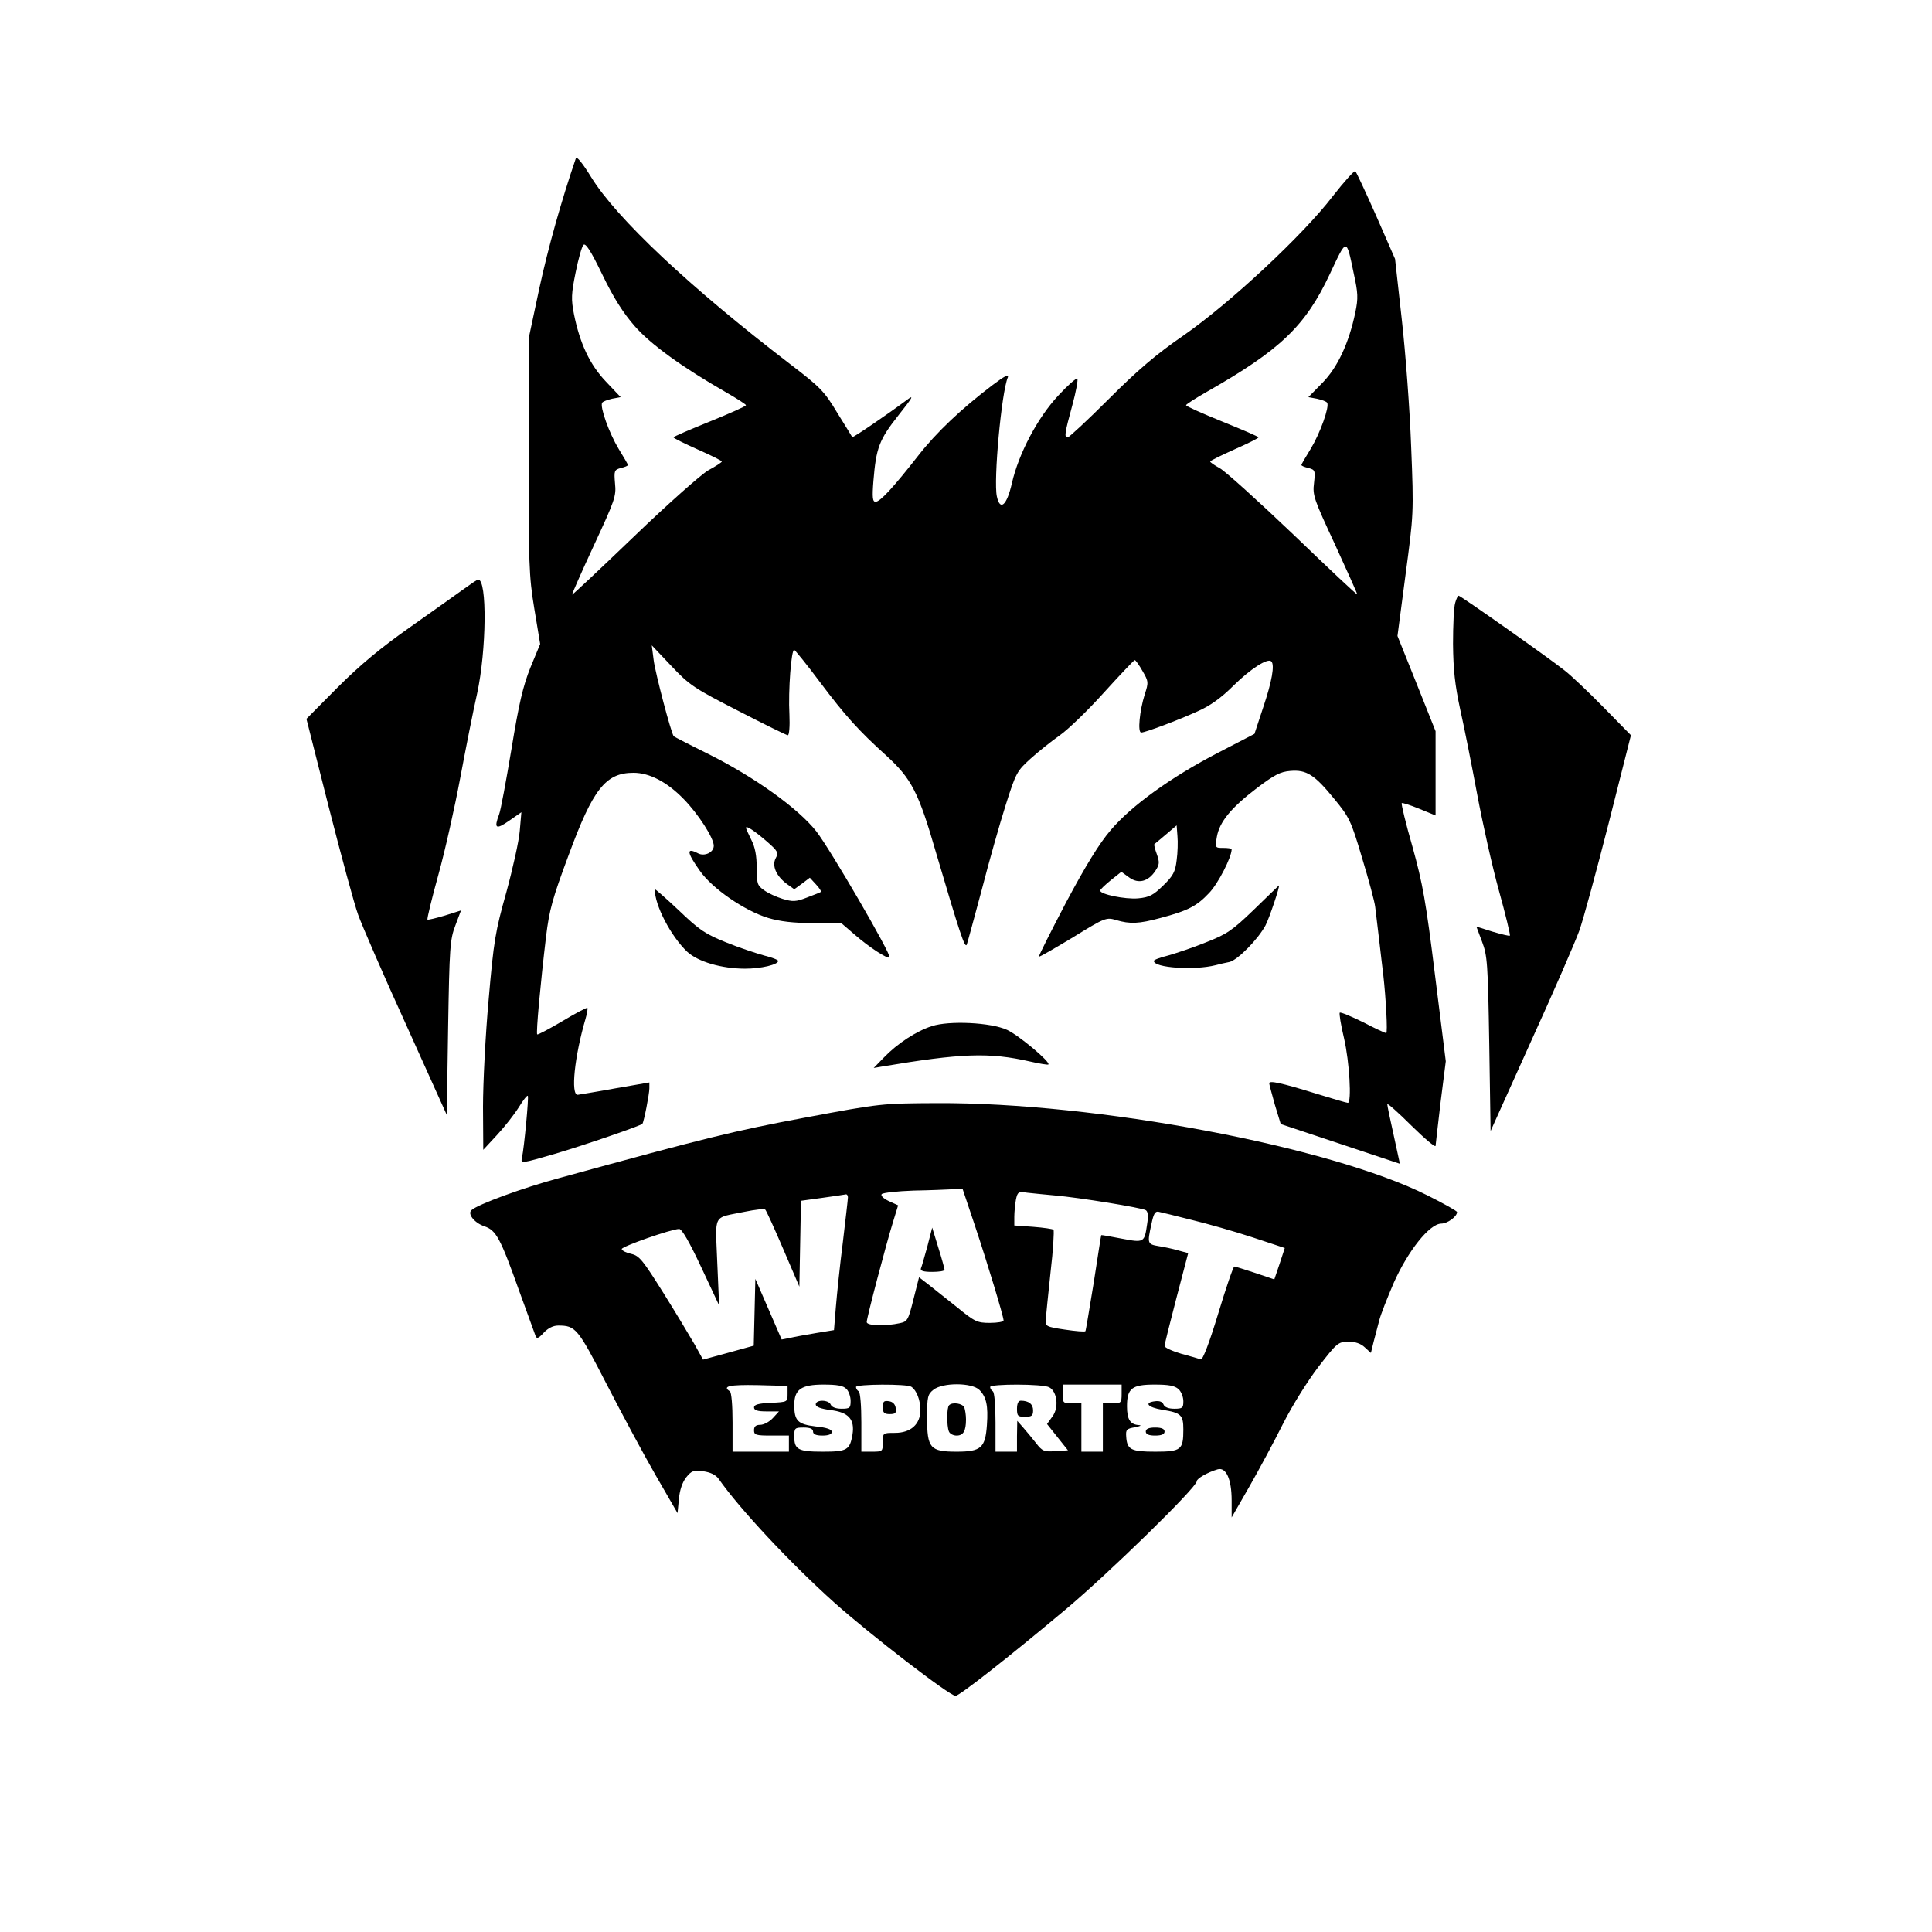 <svg version="1" xmlns="http://www.w3.org/2000/svg" width="960" height="960" viewBox="0 0 720 720"><path d="M214.6 59c-5.4 15.8-10.3 33.2-13.6 48.4l-4 18.8v43.7c0 40 .1 44.7 2.1 56.8l2.2 13.3-3.6 8.7c-2.8 7-4.3 13.4-7.1 30.5-2 11.9-4 22.8-4.6 24.3-2 5.3-1.2 5.8 3.7 2.4l4.6-3.2-.6 6.9c-.3 3.8-2.6 14.1-5 22.9-4.1 14.6-4.7 18-6.6 40-1.2 13.2-2.1 31.2-2.1 40l.1 16 5.1-5.5c2.8-3 6.4-7.6 8.1-10.3 1.6-2.6 3.1-4.6 3.4-4.3.4.4-1.3 18.9-2.2 23.2-.5 2.1-.1 2 12.3-1.6 11.5-3.4 32.1-10.5 32.6-11.2.6-.8 2.6-11.2 2.6-13.2v-2.2l-12.7 2.2c-7.1 1.3-13.4 2.3-14 2.4-2.7.1-1.2-14.3 2.9-28.3.6-2 .9-3.9.7-4.1-.2-.2-4.4 2-9.4 5-4.9 2.9-9.1 5.1-9.3 4.9-.5-.4 1.2-18.9 3.3-36.5 1.2-9.9 2.4-14.2 8.4-30.3C221 294 225.7 288 236.1 288c5.9 0 12.5 3.4 18.7 9.8 5.4 5.5 11.2 14.5 11.2 17.4 0 2.5-3.5 4.1-5.9 2.8-4.4-2.3-4.2-.4.7 6.5 4.6 6.6 16.6 14.9 25.5 17.6 4.4 1.3 9.3 1.9 16.7 1.9h10.5l5 4.3c5.4 4.7 12.3 9.2 13 8.5.9-.8-22.2-40.5-27.3-47-6.8-8.6-23-20.2-40.2-28.8-6.9-3.4-12.7-6.4-12.9-6.6-.9-.8-6.9-23.6-7.5-28.4l-.7-5.5 7.3 7.7c6.8 7.2 8.5 8.3 24.9 16.7 9.7 5 18 9.1 18.5 9.1s.8-3.3.6-7.6c-.5-9.1.7-24.6 1.8-24.2.4.2 4.9 5.7 9.8 12.3 9.1 12.1 14.2 17.8 24.4 27 9.5 8.7 12.1 13.6 18.7 36.5 8.8 29.8 10.7 35.7 11.4 34 .3-.8 2.8-10.1 5.6-20.5 2.7-10.5 6.7-24.6 8.9-31.5 3.8-12 4.2-12.7 9.3-17.3 3-2.7 7.9-6.6 10.9-8.7 3-2.1 10.4-9.2 16.4-15.9 6-6.6 11.2-12.1 11.5-12.1.3 0 1.6 1.8 2.9 4.1 2.2 3.8 2.3 4.2.8 8.7-1.9 6.1-2.7 14.2-1.3 14.2 1.5 0 13.8-4.6 21-7.9 4.6-2 8.8-5 13.4-9.6 6.4-6.3 12.8-10.4 14.1-9 1.3 1.3.2 7.5-3 17l-3.3 10-13.5 7c-17.6 9.1-32.4 19.8-40.1 28.9-4.2 4.9-9.3 13.2-16.6 26.9-5.7 10.9-10.3 20-10.1 20.2.2.2 5.9-3.1 12.7-7.2 12-7.4 12.4-7.5 16.1-6.4 5.1 1.5 8.4 1.4 16.5-.8 10.2-2.7 13.5-4.4 18.1-9.3 3.3-3.4 8.4-13.3 8.4-16.3 0-.3-1.4-.5-3.1-.5-3.1 0-3.1 0-2.4-4.2 1-5.5 5.2-10.7 14.9-18.1 6.5-4.9 8.7-6.1 12.5-6.4 6-.5 9 1.4 16.4 10.5 5.5 6.7 6.2 8 10.3 21.9 2.5 8.2 4.7 16.4 4.9 18.3.2 1.9.9 7.5 1.5 12.5.6 4.9 1.2 10.6 1.5 12.7 1 8.8 1.7 21.8 1.1 21.8-.4 0-4.3-1.8-8.7-4.1-4.5-2.2-8.3-3.8-8.6-3.5-.3.2.4 4.6 1.6 9.6 2 8.6 2.9 24 1.4 24-.4 0-5.6-1.5-11.7-3.4-13.2-4.1-17.6-5-17.6-3.9 0 .4 1 4 2.1 8l2.2 7.2 22.2 7.4 22.2 7.4-2.3-10.6c-1.3-5.8-2.4-11-2.4-11.6 0-.5 4.1 3.1 9 8 5 4.9 9 8.3 9 7.5.1-.8.9-8.3 1.9-16.5l1.9-15-4-32c-3.4-27.6-4.6-34.2-8.4-47.9-2.5-8.7-4.3-16.1-4-16.3.2-.2 3.1.7 6.5 2.1l6.1 2.5v-31.4l-7.1-17.8-7.1-17.7 3-22.8c3-22.5 3.1-22.9 2.1-47.7-.5-13.8-2.1-35.1-3.5-47.5l-2.5-22.5-7-16c-3.9-8.8-7.4-16.3-7.8-16.7-.3-.4-4.1 3.8-8.4 9.3-10.9 14.3-38.1 39.7-55.6 51.9-10.2 7-17.2 13-27.9 23.7-7.9 7.9-14.8 14.3-15.3 14.3-1.4 0-1.1-1.6 1.7-11.9 1.4-5.1 2.2-9.6 1.9-10-.4-.3-3.6 2.5-7.1 6.3-7.7 8.2-14.8 21.7-17.3 32.7-1.9 8.3-4.4 10.5-5.6 4.9-1.3-5.8 1.7-38.8 4.1-44.4.5-1.4-1.3-.4-5.7 2.9-11.6 8.8-20.9 17.6-27.7 26.3-9.3 11.9-14.2 17.2-15.9 17.2-1.1 0-1.3-1.5-.8-7.8 1-12.2 2.1-15.3 9.3-24.4 5.4-6.8 6-7.9 3.1-5.7-7.4 5.5-20 14.1-20.3 13.8-.1-.2-2.6-4.3-5.6-9.1-4.8-8-6.3-9.5-17.4-18C257 107 229.7 81.3 220.3 66c-3.2-5.2-5.4-7.9-5.7-7zm21.9 62.5c6 6.9 18 15.5 33.9 24.6 4.2 2.4 7.6 4.6 7.6 4.9 0 .4-6.1 3.1-13.5 6.1-7.4 3-13.5 5.6-13.5 5.9 0 .3 4.1 2.3 9 4.5 5 2.2 9 4.2 9 4.5 0 .3-2.3 1.8-5.1 3.3-2.8 1.7-14.7 12.2-27.7 24.7-12.5 12-22.8 21.7-23 21.6-.1-.2 3.5-8.4 8.1-18.3 7.8-16.8 8.4-18.4 7.9-23.1-.4-4.8-.3-5.1 2.2-5.8 1.4-.3 2.6-.8 2.6-1.1 0-.3-1.6-3-3.5-6.1-3.5-5.8-7-15.6-6.1-17.1.3-.5 2-1.1 3.7-1.5l3.2-.6-5.5-5.8c-6-6.3-9.7-14.2-11.9-25.1-1.1-5.6-1-7.6.6-15.5 1-5 2.3-9.6 2.9-10.3.8-.9 2.7 2 7.1 11.1 4.2 8.7 7.8 14.3 12 19.1zm268-19.6c1.6 7.3 1.7 9.2.6 14.5-2.4 11.5-6.6 20.5-12.3 26.3l-5.2 5.3 3.2.6c1.8.4 3.5 1 3.8 1.5.9 1.5-2.6 11.3-6.1 17.1-1.9 3.1-3.5 5.8-3.5 6.1 0 .3 1.2.8 2.6 1.1 2.5.7 2.6.9 2.1 5.6-.6 4.6 0 6.1 7.9 23.1 4.6 10 8.3 18.3 8.2 18.4-.2.2-10.9-9.9-23.9-22.4-13-12.4-25.3-23.5-27.3-24.6-2-1.1-3.6-2.2-3.6-2.5 0-.3 4.1-2.3 9-4.5 5-2.2 9-4.2 9-4.5 0-.3-6.1-2.9-13.5-5.9-7.4-3-13.5-5.7-13.5-6.1 0-.3 3.4-2.5 7.6-4.9 27.6-15.7 36.9-24.6 46-44 6.4-13.6 6.1-13.6 8.9-.2zM285.9 313.7c4 3.5 4.3 4.1 3.2 6.1-1.5 2.8.1 6.6 4.1 9.6l2.8 2 2.9-2.1 2.9-2.2 2.3 2.5c1.2 1.3 2.1 2.6 1.8 2.8-.2.2-2.6 1.1-5.2 2.1-4.1 1.6-5.3 1.6-9 .5-2.3-.7-5.4-2.1-6.9-3.2-2.6-1.8-2.8-2.5-2.8-8.4 0-4.5-.6-7.7-2-10.4-1.1-2.2-2-4.2-2-4.5 0-1 3.3 1.2 7.9 5.2zm152.6 6.9c-.5 4.3-1.3 5.8-5 9.4-3.7 3.6-5.1 4.4-9.4 4.8-4.8.4-14.1-1.5-14.1-2.9 0-.4 1.8-2.1 4-3.9l3.9-3.1 2.9 2.1c3.4 2.5 7.1 1.6 9.8-2.5 1.5-2.3 1.6-3.1.5-6.2-.7-1.9-1.1-3.5-.9-3.7.1-.1 2.1-1.7 4.3-3.6l4-3.4.3 4c.2 2.1.1 6.2-.3 9zM173 219.4c-2.5 1.8-11.5 8.2-20 14.2-11.1 7.8-18.8 14.2-27.2 22.6l-11.6 11.7 8.3 32.8c4.6 18 9.5 36.2 11 40.3 1.5 4.1 9.5 22.6 17.9 41l15.1 33.5.5-32.5c.5-30 .7-32.9 2.7-38.1l2.1-5.6-6 1.9c-3.4 1-6.3 1.7-6.5 1.5-.2-.3 1.6-7.8 4.1-16.8 2.5-9 6.1-25.2 8.1-35.9s4.8-24.9 6.3-31.5c3.5-16 3.8-42.6.4-42.5-.4 0-2.7 1.6-5.2 3.4zM542.3 224.7c-.5 1.6-.8 8.4-.8 15.3.1 9.7.7 15.2 2.7 24.5 1.5 6.6 4.3 20.8 6.3 31.5s5.6 26.9 8.1 35.9 4.3 16.5 4.1 16.8c-.2.2-3.1-.5-6.5-1.5l-6-1.9 2.1 5.6c2 5.2 2.2 8.1 2.7 38.1l.5 32.5 15.1-33.5c8.4-18.4 16.4-36.9 17.9-41 1.5-4.1 6.4-22.2 11-40.2l8.3-32.8-10.1-10.3c-5.6-5.7-12.2-12-14.7-13.9-5.9-4.7-38.7-27.8-39.4-27.8-.3 0-.9 1.2-1.3 2.7z"/><path d="M467.4 338.9c-8.2 7.9-10.1 9.2-18 12.3-4.9 2-11.3 4.1-14.1 4.9-2.9.7-5.3 1.6-5.3 2 0 2.6 15.1 3.6 23 1.6 1.4-.4 3.7-.9 5.2-1.2 3-.7 10.6-8.4 13.4-13.6 1.4-2.6 5.6-15.1 5-14.9-.1.1-4.2 4-9.2 8.9zM244 331.4c0 6 6 17.5 12.1 23.3 4 3.7 12.8 6.3 21.6 6.3 5.9 0 12.3-1.5 12.3-2.9 0-.4-2.4-1.3-5.2-2-2.9-.8-9.3-2.9-14.2-4.9-7.7-3.1-9.9-4.5-17.7-12-4.9-4.6-8.9-8.1-8.9-7.8zM347.3 382.4c-5.7 1.8-12.9 6.5-17.8 11.6l-3.9 4 2.9-.5c29.8-5 40.1-5.4 55.4-1.9 3.5.8 6.6 1.3 6.8 1.1.9-.9-11.2-11-15.4-12.9-6.1-2.8-21.6-3.5-28-1.4zM300 416.5c-26.2 4.9-36.9 7.5-91.5 22.5-13.5 3.6-30.6 9.9-32.8 12-1.6 1.4 1.2 4.8 4.8 6 4.4 1.5 5.9 4.2 13.1 24.4 3 8.3 5.7 15.7 6 16.5.4 1.1 1.1.9 3-1.2 1.6-1.7 3.5-2.7 5.4-2.7 6.5 0 7.3.9 18 21.7 5.6 10.9 13.8 26.2 18.3 34l8.2 14.2.5-5.2c.3-3.4 1.3-6.3 2.7-8.1 2-2.5 2.8-2.8 6.4-2.3 2.7.4 4.6 1.3 5.7 2.8 7.9 11.3 26.8 31.5 43.2 46.2 13.2 11.8 42.9 34.7 45.1 34.7 1.4 0 19.3-14 40.9-32.1 15.9-13.3 49-45.6 49-47.9 0-1 4-3.3 7.7-4.4 3.2-1 5.3 3.6 5.3 11.6v6.3l6.6-11.5c3.6-6.3 9.3-16.9 12.6-23.5 3.4-6.7 9.2-16 13.2-21.2 6.8-8.8 7.3-9.2 11-9.3 2.7 0 4.7.7 6.2 2.1l2.3 2.1 1-4.1c.6-2.3 1.5-5.8 2.1-8 .5-2.1 3-8.4 5.4-14 5.3-11.9 13.3-22 17.7-22.1 2.3 0 5.9-2.6 5.9-4.3 0-.4-5-3.2-11-6.2-36.4-18.3-123.6-34.7-182.9-34.4-20.5.1-20.8.1-49.1 5.4zm63.3 40.2c4.7 14.1 10.7 33.9 10.7 35.4 0 .5-2.3.9-5.1.9-4.7 0-5.6-.4-12.2-5.8-4-3.2-8.8-7-10.7-8.5l-3.5-2.7-2.1 8.3c-1.9 7.6-2.2 8.2-5 8.8-5.4 1.2-12.4 1-12.4-.4 0-1.6 7.3-29.3 9.8-37.3l1.9-6.2-3.5-1.6c-2.1-1-3.1-2.1-2.6-2.6s5.9-1.1 11.9-1.3c6.1-.1 12.6-.4 14.6-.5l3.6-.2 4.6 13.7zm29.7-11.2c9.3.8 32.5 4.6 34 5.5.8.5 1 2.1.5 5.2-1 6.9-1.1 7-9.5 5.4-4.1-.8-7.5-1.4-7.6-1.3-.1.1-1.3 8.1-2.8 17.7-1.6 9.6-2.9 17.8-3.1 18.1-.2.3-3.7 0-7.7-.6-6.9-1-7.3-1.3-7.1-3.6.1-1.3.9-9.3 1.8-17.7 1-8.4 1.4-15.6 1.1-15.9-.3-.3-3.7-.8-7.6-1.1l-7-.5v-3.2c0-1.8.3-4.7.6-6.4.6-2.9.9-3.1 4.3-2.6 2 .2 6.5.7 10.1 1zm-77 .7c0 .7-.9 8.3-1.9 16.8-1.1 8.5-2.2 19.4-2.6 24.1l-.7 8.6-6.7 1.1c-3.6.6-8 1.4-9.7 1.8l-3.1.6-4.9-11.3-4.9-11.3-.3 12.5-.3 12.4-9.4 2.6-9.5 2.6-3.1-5.6c-1.8-3.1-7-11.8-11.7-19.3-7.6-12.1-8.9-13.8-11.9-14.5-1.9-.4-3.5-1.2-3.6-1.8-.2-.9 18.3-7.4 21.4-7.5 1 0 3.7 4.6 8.2 14.2l6.7 14.3-.7-16.1c-.7-18.5-1.9-16.3 10.2-18.8 3.9-.8 7.3-1.2 7.7-.8.4.4 3.4 7 6.7 14.7l6 14 .3-16 .3-16 8-1.1c4.4-.6 8.3-1.2 8.8-1.3.4 0 .7.5.7 1.1zm128 8.4c5.8 1.4 16 4.3 22.7 6.5l12.1 4-1.9 5.8-2 5.9-7.1-2.4c-4-1.3-7.4-2.4-7.8-2.4-.4 0-3.1 7.9-6 17.5-3.3 10.9-5.8 17.4-6.5 17.1-.6-.2-3.9-1.2-7.3-2.1-3.4-1-6.2-2.3-6.2-2.9 0-.6 2-8.6 4.4-17.8l4.4-16.8-3.7-1c-2-.6-5.3-1.3-7.3-1.6-4.2-.7-4.3-1-2.7-8.2.8-3.9 1.4-4.9 2.7-4.6.9.2 6.4 1.5 12.2 3zm-150.5 64.9c0 3 0 3-6.2 3.3-4.7.2-6.3.7-6.3 1.7 0 1.1 1.3 1.5 4.7 1.5h4.6l-2.3 2.5c-1.3 1.4-3.4 2.5-4.7 2.5-1.6 0-2.3.6-2.3 2 0 1.8.7 2 6.5 2h6.5v6h-21v-10.9c0-6.3-.4-11.2-1-11.6-3-1.9-.1-2.5 10.3-2.3l11.2.3v3zm21.9-1.9c.9.8 1.6 2.9 1.6 4.5 0 2.6-.3 2.9-3.4 2.9-2.1 0-3.6-.6-4-1.5-.7-1.9-5.6-2-5.6-.1 0 .9 1.8 1.6 5.5 2.1 6.7.8 9.1 3.4 8.2 9.1-1 5.8-2 6.4-11.1 6.4-9.2 0-10.6-.8-10.6-5.7 0-3.1.2-3.3 3.5-3.3 2.4 0 3.5.5 3.5 1.5s1.1 1.5 3.5 1.5c2.3 0 3.5-.5 3.5-1.4 0-.9-1.9-1.6-6-2-6.7-.8-8-2.1-8-8 0-5.8 2.6-7.6 10.9-7.6 5 0 7.4.4 8.5 1.6zm24.2-.8c2 1.3 3.4 5 3.4 8.7 0 5.3-3.6 8.5-9.5 8.5-4.5 0-4.5 0-4.5 3.5 0 3.4-.1 3.5-4 3.5h-4v-10.9c0-6.3-.4-11.2-1-11.6-.5-.3-1-1-1-1.6 0-1.1 19-1.2 20.6-.1zM365 518c2.6 2.6 3.3 5.9 2.8 13-.6 8.6-2.2 10-11.3 10-9.9 0-11-1.3-11-12.7 0-7.7.2-8.7 2.4-10.4 3.4-2.7 14.3-2.7 17.1.1zm26-1c3 1.6 3.7 7.6 1.2 10.9l-2 2.8 3.9 4.9 3.9 4.9-4.7.3c-4.2.3-4.9 0-7.2-3-1.4-1.8-3.6-4.4-4.8-5.8l-2.2-2.5-.1 5.7v5.8h-8v-10.9c0-6.3-.4-11.2-1-11.6-.5-.3-1-1-1-1.6 0-1.2 19.6-1.2 22 .1zm27 2.5c0 3.3-.2 3.5-3.5 3.5H411v18h-8v-18h-3.5c-3.3 0-3.5-.2-3.5-3.5V516h22v3.5zm21.2-1.8c1 .9 1.8 2.9 1.8 4.5 0 2.5-.3 2.8-3.4 2.8-2.2 0-3.6-.6-4-1.6-.4-1-1.5-1.4-3.1-1.2-4.3.5-2.8 2.3 2.7 3.2 6.9 1.1 7.8 1.9 7.8 7.3 0 7.6-.8 8.3-10.4 8.3-9.1 0-10.6-.7-10.9-5.7-.2-2.5.2-2.9 3.3-3.4 1.9-.4 2.6-.7 1.5-.8-3.3-.2-4.5-2.1-4.5-7 0-6.7 1.8-8.1 10.3-8.1 5.2 0 7.5.4 8.9 1.7z"/><path d="M345.6 464.5c-1.1 3.9-2.1 7.6-2.4 8.2-.3.9.9 1.3 4.2 1.3 2.5 0 4.6-.3 4.6-.8 0-.4-1-4.1-2.3-8.2l-2.3-7.5-1.8 7zM329 524.4c0 2.1.5 2.6 2.6 2.6s2.5-.4 2.2-2.3c-.2-1.4-1.1-2.3-2.5-2.5-1.9-.3-2.3.1-2.3 2.2zM353.7 523.7c-.9.8-.9 7.6-.1 9.7.3.9 1.6 1.6 2.9 1.6 2.5 0 3.5-1.7 3.5-6 0-1.6-.3-3.5-.6-4.4-.6-1.6-4.5-2.2-5.7-.9zM379 525c0 2.7.3 3 3 3 2.5 0 3-.4 3-2.4 0-2.3-1.6-3.6-4.6-3.6-.9 0-1.4 1.1-1.4 3zM427 533.5c0 1 1.1 1.5 3.5 1.5s3.5-.5 3.5-1.5-1.1-1.5-3.5-1.5-3.5.5-3.5 1.5z"/></svg>